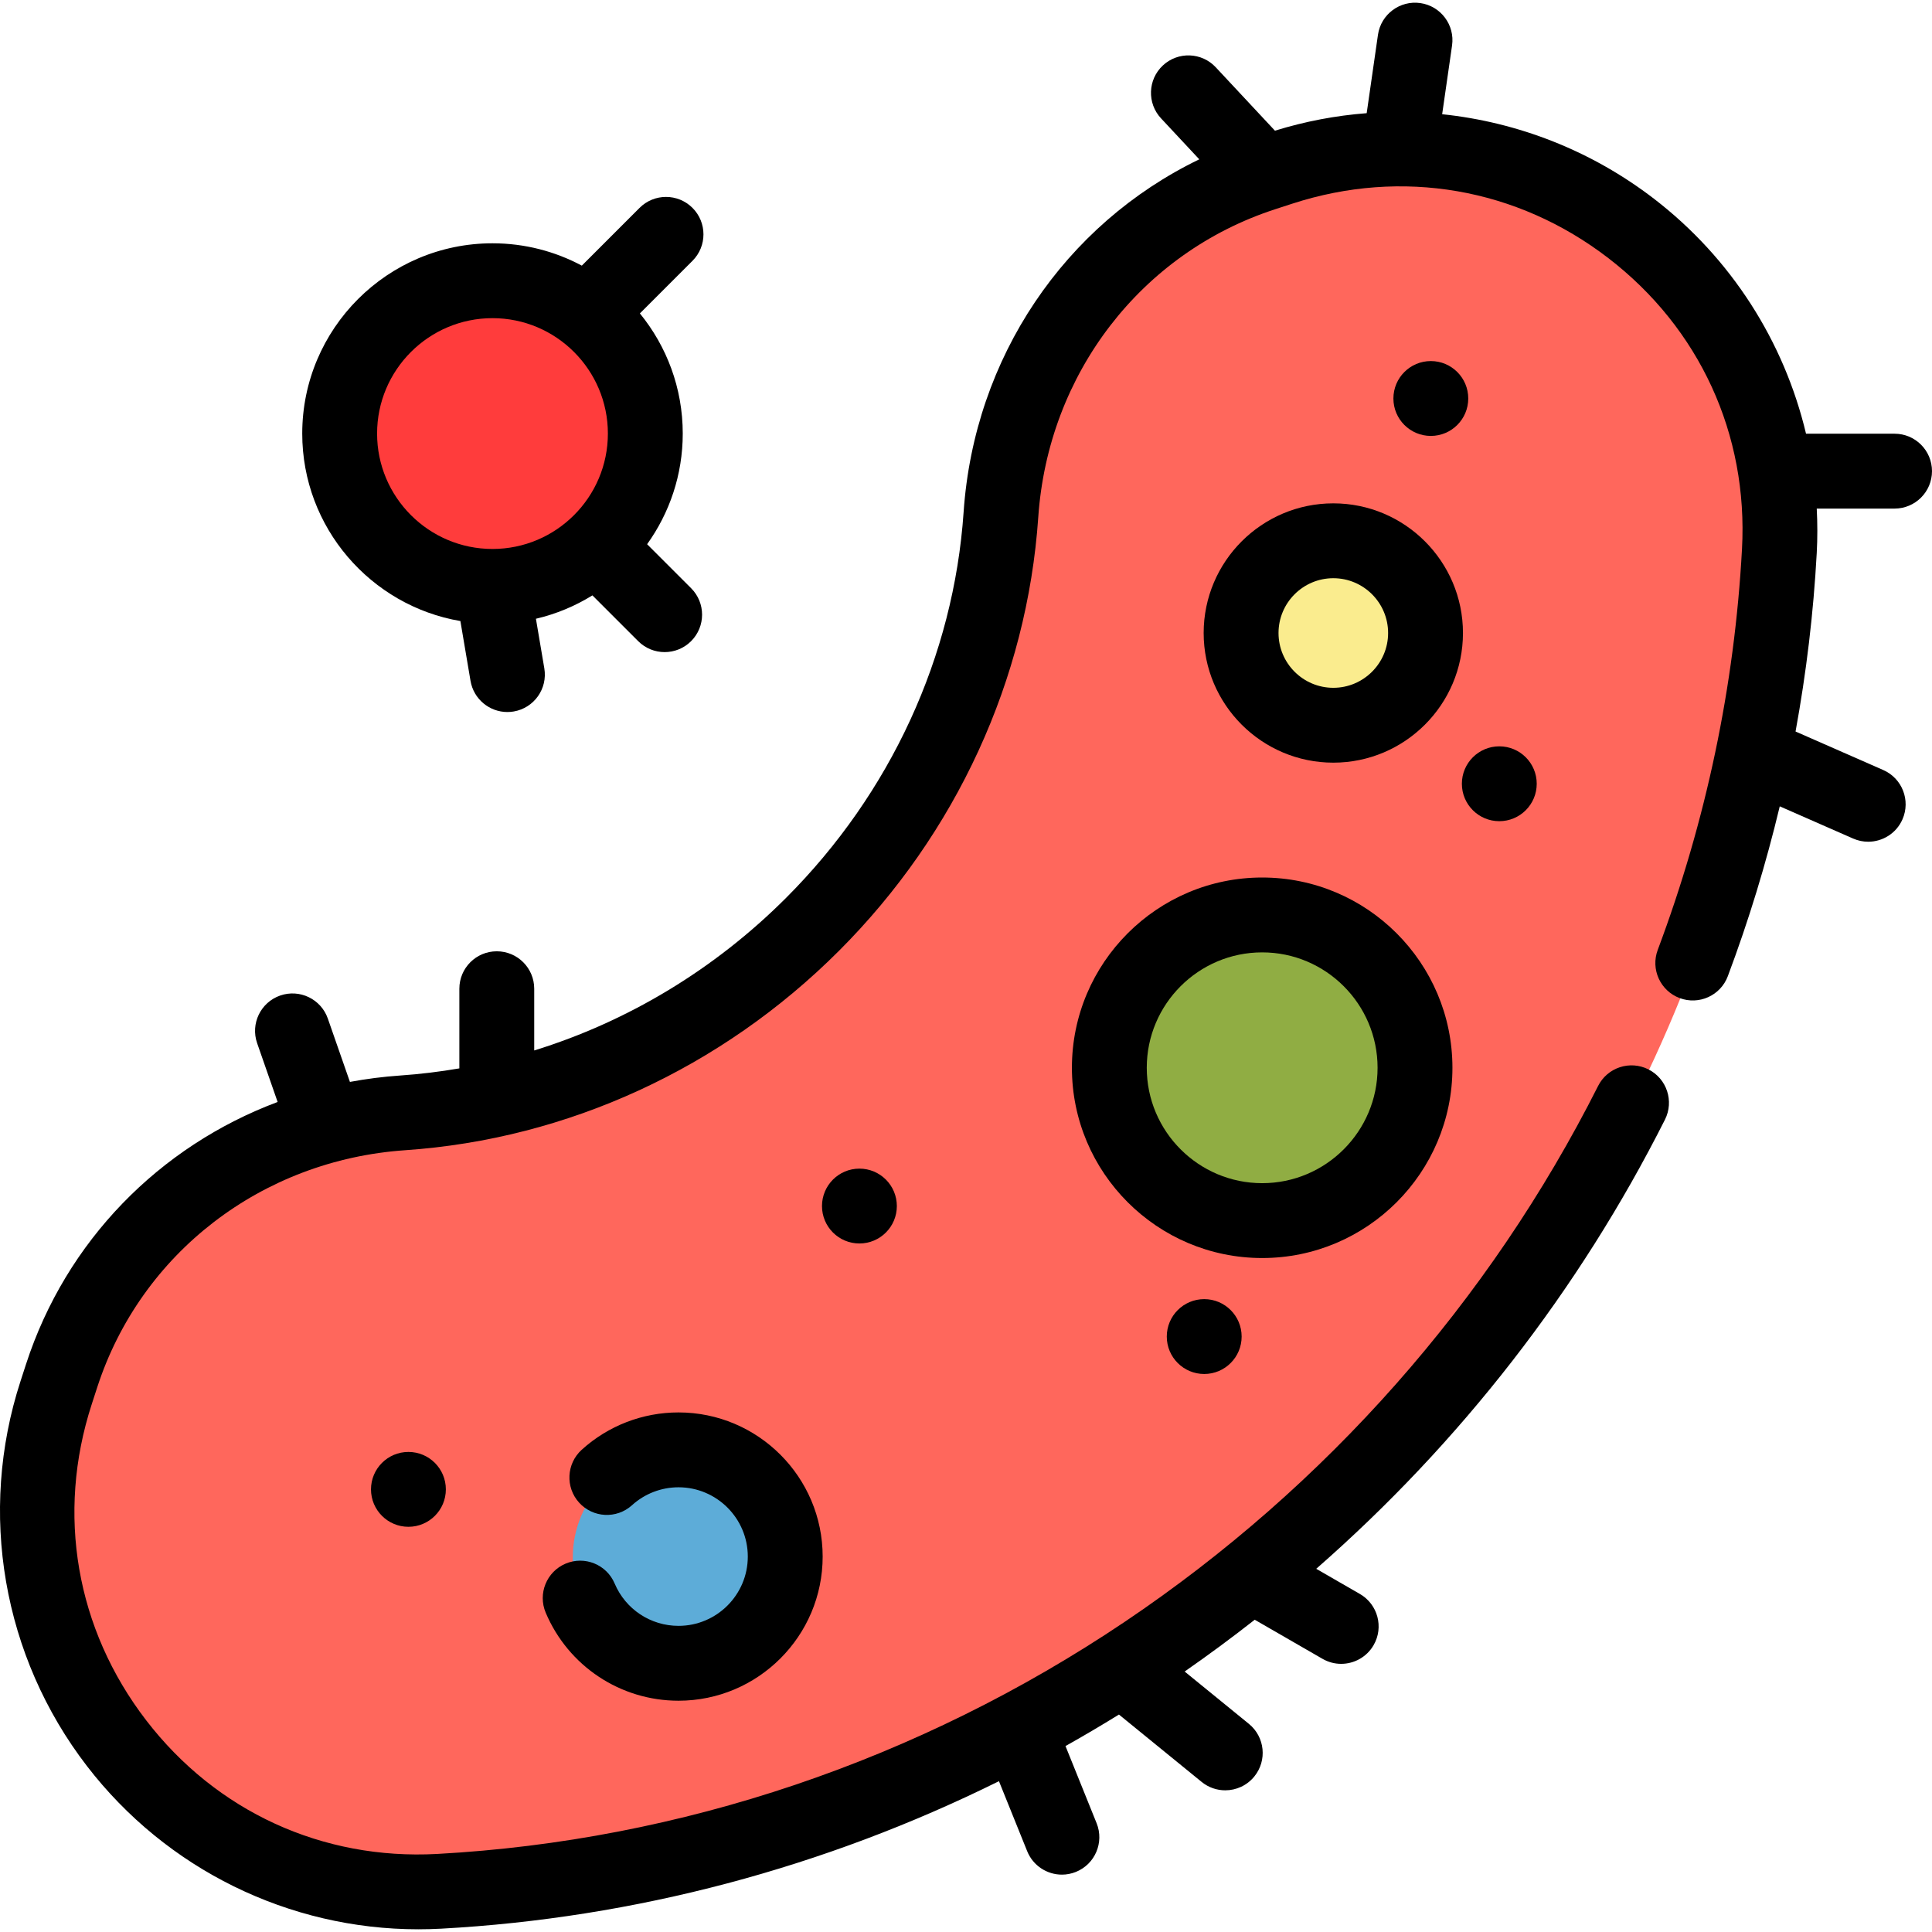 <?xml version="1.0" encoding="iso-8859-1"?>
<!-- Generator: Adobe Illustrator 19.0.0, SVG Export Plug-In . SVG Version: 6.00 Build 0)  -->
<svg version="1.1" id="Layer_1" xmlns="http://www.w3.org/2000/svg" xmlns:xlink="http://www.w3.org/1999/xlink" x="0px" y="0px"
	 viewBox="0 0 512.001 512.001" style="enable-background:new 0 0 512.001 512.001;" xml:space="preserve">
<path style="fill:#FF675C;" d="M339.686,44.791c-1.505,0.489-3.011,0.979-4.516,1.468c-39.634,12.878-66.8,48.799-69.653,90.376
	c-5.76,83.964-74.582,152.786-158.546,158.546c-41.577,2.851-77.498,30.019-90.376,69.653c-0.489,1.505-0.979,3.011-1.468,4.516
	c-21.918,67.46,30.684,135.993,101.51,132.127c189.238-10.329,344.846-165.938,355.176-355.176
	C475.678,75.475,407.146,22.872,339.686,44.791z"/>
<g>
	<circle style="fill:#FAEC8E;" cx="353.595" cy="168.016" r="24.441"/>
	<circle style="fill:#5DACD8;" cx="180.078" cy="412.765" r="28.281"/>
	<circle style="fill:#90ad43;" cx="334.749" cy="283.235" r="40.501"/>
	<circle style="fill:#ff3c3c;" cx="130.773" cy="115.154" r="40.501"/>
</g>
<path d="M512.001,124.858c0-5.478-4.44-9.919-9.919-9.919h-23.465c-5.809-24.45-19.838-46.536-40.277-62.255
	c-16.532-12.715-36.013-20.312-56.152-22.414l2.623-18.223c0.78-5.422-2.984-10.451-8.405-11.231
	c-5.413-0.776-10.449,2.982-11.231,8.405l-2.989,20.774c-8.169,0.627-16.321,2.168-24.312,4.639L322.19,17.832
	c-3.736-4.005-10.013-4.222-14.02-0.483c-4.003,3.737-4.219,10.014-0.481,14.019l10.133,10.855
	c-35.65,17.239-59.644,52.494-62.454,93.473c-2.621,38.217-19.336,74.536-47.064,102.264
	c-18.945,18.945-41.901,32.743-66.731,40.423v-16.361c0-5.478-4.44-9.919-9.919-9.919c-5.479,0-9.919,4.441-9.919,9.919v21.109
	c-5.184,0.89-10.422,1.53-15.696,1.893c-4.51,0.309-8.948,0.883-13.305,1.693l-5.855-16.787c-1.804-5.172-7.458-7.903-12.632-6.101
	c-5.172,1.804-7.905,7.459-6.101,12.632l5.429,15.574c-31.318,11.727-56.061,36.819-66.671,69.47l-1.467,4.519
	c-11.316,34.822-4.741,72.942,17.586,101.973c21.061,27.387,53.546,43.288,87.842,43.288c2.012,0,4.032-0.056,6.056-0.165
	c51.258-2.797,101.546-16.172,147.815-39.086l7.482,18.553c1.559,3.866,5.276,6.212,9.204,6.212c1.235,0,2.49-0.233,3.706-0.722
	c5.081-2.049,7.538-7.828,5.49-12.908l-8.245-20.445c4.773-2.677,9.493-5.463,14.163-8.35l21.912,17.85
	c1.841,1.5,4.055,2.228,6.257,2.228c2.88,0,5.736-1.247,7.696-3.654c3.46-4.247,2.822-10.496-1.426-13.955l-17.029-13.872
	c6.332-4.396,12.522-8.977,18.571-13.723l17.964,10.359c1.562,0.901,3.265,1.328,4.946,1.328c3.429,0,6.765-1.781,8.602-4.966
	c2.736-4.745,1.108-10.81-3.637-13.548l-11.574-6.673c38.113-33.345,69.62-73.815,92.415-119.035
	c2.465-4.892,0.5-10.857-4.392-13.322c-4.889-2.465-10.857-0.499-13.322,4.392c-28.768,57.069-72.155,106.183-125.471,142.029
	c-54.6,36.708-117.607,57.976-182.21,61.502c-30.399,1.647-58.509-11.246-77.091-35.407c-18.609-24.2-23.874-54.725-14.441-83.756
	l1.464-4.511c11.552-35.554,43.591-60.214,81.622-62.822c42.998-2.949,83.816-21.711,114.934-52.828
	c31.117-31.118,49.878-71.936,52.828-114.935c2.609-38.03,27.267-70.068,62.818-81.621l4.519-1.468
	c29.024-9.431,59.551-4.167,83.752,14.445c24.161,18.582,37.065,46.679,35.406,77.091c-1.98,36.279-9.492,72.018-22.327,106.224
	c-1.924,5.129,0.674,10.847,5.803,12.772c5.129,1.923,10.847-0.672,12.77-5.802c5.536-14.756,10.117-29.785,13.762-45.011
	l19.451,8.541c1.297,0.57,2.652,0.84,3.983,0.84c3.817,0,7.455-2.215,9.087-5.933c2.202-5.015-0.078-10.867-5.094-13.071
	l-23.241-10.206c2.859-15.61,4.747-31.39,5.613-47.273c0.216-3.957,0.206-7.894,0.003-11.804h20.617
	C507.56,134.778,512.001,130.336,512.001,124.858z"/>
<path d="M353.343,133.392c-18.945,0-34.36,15.414-34.36,34.36c0,18.947,15.414,34.36,34.36,34.36
	c18.945,0,34.358-15.414,34.358-34.36C387.702,148.806,372.289,133.392,353.343,133.392z M353.343,182.274
	c-8.008,0-14.521-6.515-14.521-14.521s6.515-14.521,14.521-14.521c8.007,0,14.52,6.515,14.52,14.521
	C367.864,175.759,361.35,182.274,353.343,182.274z"/>
<path d="M179.814,430.87c-7.398,0-14.041-4.404-16.925-11.219c-2.133-5.044-7.959-7.405-12.999-5.27
	c-5.046,2.135-7.406,7.955-5.27,13.001c5.995,14.171,19.81,23.327,35.194,23.327c21.064,0,38.2-17.137,38.2-38.2
	s-17.136-38.2-38.2-38.2c-9.506,0-18.619,3.515-25.656,9.898c-4.058,3.681-4.364,9.952-0.685,14.011
	c3.681,4.058,9.953,4.363,14.011,0.685c3.382-3.066,7.761-4.755,12.33-4.755c10.124,0,18.362,8.237,18.362,18.362
	S189.938,430.87,179.814,430.87z"/>
<path d="M384.91,282.972c0-27.801-22.619-50.42-50.42-50.42c-27.802,0-50.422,22.619-50.422,50.42s22.619,50.42,50.422,50.42
	C362.292,333.393,384.91,310.773,384.91,282.972z M303.906,282.972c0-16.862,13.72-30.582,30.584-30.582s30.582,13.72,30.582,30.582
	s-13.719,30.582-30.582,30.582S303.906,299.834,303.906,282.972z"/>
<path d="M122.009,164.586l2.682,15.843c0.819,4.842,5.016,8.265,9.768,8.265c0.549,0,1.107-0.046,1.668-0.14
	c5.401-0.914,9.038-6.035,8.124-11.435l-2.225-13.141c5.368-1.259,10.41-3.37,14.969-6.196l12.128,12.128
	c1.938,1.936,4.477,2.906,7.015,2.906s5.077-0.968,7.015-2.906c3.874-3.874,3.874-10.154,0-14.027l-11.66-11.66
	c5.934-8.269,9.443-18.391,9.443-29.323c0-12.066-4.264-23.151-11.359-31.839l13.94-13.94c3.875-3.874,3.875-10.153,0.001-14.027
	c-3.874-3.874-10.153-3.875-14.028,0l-15.302,15.303c-7.064-3.773-15.121-5.92-23.671-5.92c-27.801,0-50.42,22.619-50.42,50.422
	C80.094,139.801,98.245,160.53,122.009,164.586z M130.514,84.315c16.864,0,30.582,13.72,30.582,30.584
	c0,16.862-13.719,30.582-30.582,30.582s-30.582-13.72-30.582-30.582C99.932,98.035,113.65,84.315,130.514,84.315z"/>
<circle cx="379.186" cy="105.605" r="9.919"/>
<circle cx="397.331" cy="207.705" r="9.919"/>
<circle cx="319.129" cy="354.203" r="9.919"/>
<circle cx="227.755" cy="319.618" r="9.919"/>
<circle cx="108.237" cy="394.699" r="9.919"/>
<g>
</g>
<g>
</g>
<g>
</g>
<g>
</g>
<g>
</g>
<g>
</g>
<g>
</g>
<g>
</g>
<g>
</g>
<g>
</g>
<g>
</g>
<g>
</g>
<g>
</g>
<g>
</g>
<g>
</g>
</svg>
